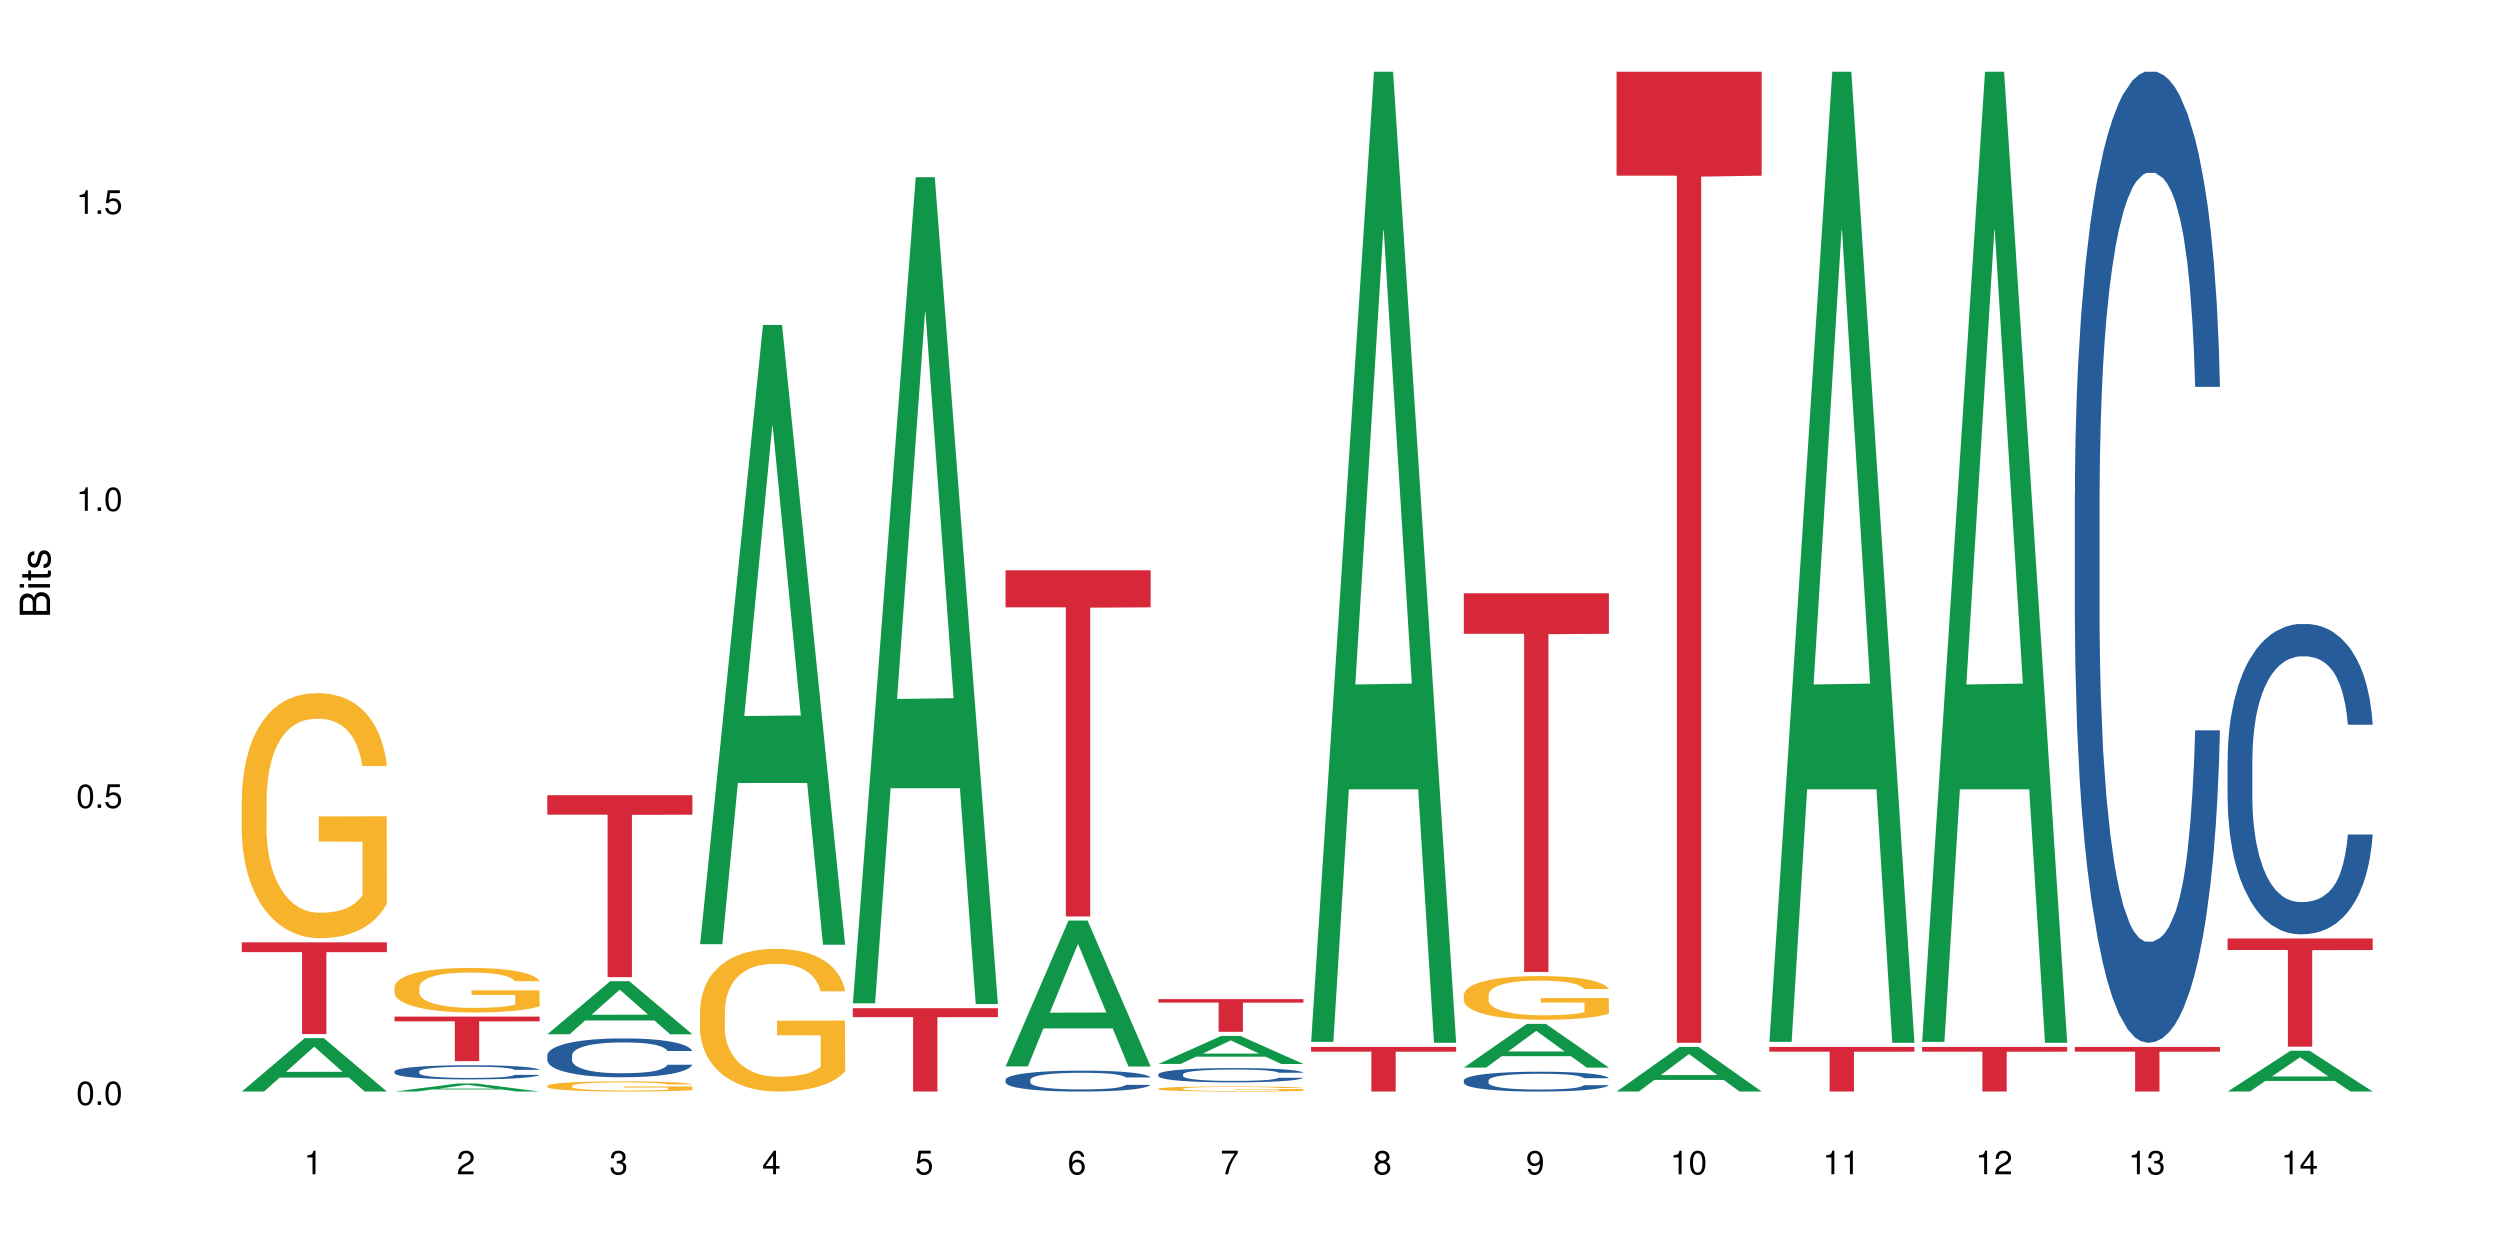 <?xml version="1.0" encoding="UTF-8"?>
<svg xmlns="http://www.w3.org/2000/svg" xmlns:xlink="http://www.w3.org/1999/xlink" width="720pt" height="360pt" viewBox="0 0 720 360" version="1.1">
<defs>
<g>
<symbol overflow="visible" id="glyph0-0">
<path style="stroke:none;" d=""/>
</symbol>
<symbol overflow="visible" id="glyph0-1">
<path style="stroke:none;" d="M 2.641 -6.797 C 2 -6.797 1.422 -6.531 1.078 -6.047 C 0.641 -5.453 0.406 -4.547 0.406 -3.297 C 0.406 -1 1.188 0.219 2.641 0.219 C 4.078 0.219 4.859 -1 4.859 -3.234 C 4.859 -4.562 4.656 -5.438 4.203 -6.047 C 3.844 -6.531 3.281 -6.797 2.641 -6.797 Z M 2.641 -6.047 C 3.547 -6.047 4 -5.125 4 -3.312 C 4 -1.375 3.562 -0.484 2.625 -0.484 C 1.734 -0.484 1.281 -1.422 1.281 -3.281 C 1.281 -5.141 1.734 -6.047 2.641 -6.047 Z M 2.641 -6.047 "/>
</symbol>
<symbol overflow="visible" id="glyph0-2">
<path style="stroke:none;" d="M 1.828 -1 L 0.828 -1 L 0.828 0 L 1.828 0 Z M 1.828 -1 "/>
</symbol>
<symbol overflow="visible" id="glyph0-3">
<path style="stroke:none;" d="M 4.562 -6.797 L 1.062 -6.797 L 0.547 -3.094 L 1.328 -3.094 C 1.719 -3.562 2.047 -3.734 2.578 -3.734 C 3.484 -3.734 4.062 -3.109 4.062 -2.094 C 4.062 -1.125 3.484 -0.531 2.578 -0.531 C 1.828 -0.531 1.375 -0.906 1.188 -1.672 L 0.328 -1.672 C 0.453 -1.109 0.547 -0.844 0.75 -0.594 C 1.125 -0.078 1.828 0.219 2.594 0.219 C 3.969 0.219 4.922 -0.781 4.922 -2.219 C 4.922 -3.562 4.031 -4.484 2.719 -4.484 C 2.25 -4.484 1.859 -4.359 1.469 -4.062 L 1.734 -5.969 L 4.562 -5.969 Z M 4.562 -6.797 "/>
</symbol>
<symbol overflow="visible" id="glyph0-4">
<path style="stroke:none;" d="M 2.484 -4.844 L 2.484 0 L 3.328 0 L 3.328 -6.797 L 2.766 -6.797 C 2.469 -5.75 2.281 -5.609 0.984 -5.453 L 0.984 -4.844 Z M 2.484 -4.844 "/>
</symbol>
<symbol overflow="visible" id="glyph0-5">
<path style="stroke:none;" d="M 4.859 -0.828 L 1.281 -0.828 C 1.359 -1.391 1.672 -1.75 2.5 -2.234 L 3.469 -2.75 C 4.406 -3.266 4.906 -3.969 4.906 -4.812 C 4.906 -5.375 4.672 -5.906 4.266 -6.266 C 3.859 -6.625 3.375 -6.797 2.719 -6.797 C 1.859 -6.797 1.219 -6.5 0.844 -5.922 C 0.609 -5.562 0.5 -5.125 0.484 -4.438 L 1.328 -4.438 C 1.359 -4.906 1.406 -5.188 1.531 -5.406 C 1.75 -5.812 2.188 -6.062 2.703 -6.062 C 3.469 -6.062 4.031 -5.516 4.031 -4.781 C 4.031 -4.25 3.719 -3.797 3.125 -3.438 L 2.234 -2.938 C 0.812 -2.141 0.406 -1.5 0.328 0 L 4.859 0 Z M 4.859 -0.828 "/>
</symbol>
<symbol overflow="visible" id="glyph0-6">
<path style="stroke:none;" d="M 2.125 -3.125 L 2.578 -3.125 C 3.516 -3.125 3.984 -2.703 3.984 -1.891 C 3.984 -1.031 3.469 -0.531 2.578 -0.531 C 1.656 -0.531 1.203 -0.984 1.156 -1.969 L 0.312 -1.969 C 0.344 -1.422 0.438 -1.078 0.609 -0.766 C 0.953 -0.109 1.625 0.219 2.547 0.219 C 3.953 0.219 4.859 -0.609 4.859 -1.906 C 4.859 -2.766 4.516 -3.25 3.703 -3.516 C 4.344 -3.766 4.656 -4.25 4.656 -4.938 C 4.656 -6.109 3.875 -6.797 2.578 -6.797 C 1.203 -6.797 0.484 -6.047 0.453 -4.609 L 1.297 -4.609 C 1.312 -5.016 1.344 -5.25 1.453 -5.453 C 1.641 -5.828 2.062 -6.062 2.594 -6.062 C 3.344 -6.062 3.797 -5.625 3.797 -4.906 C 3.797 -4.422 3.609 -4.141 3.25 -3.984 C 3.016 -3.891 2.719 -3.844 2.125 -3.844 Z M 2.125 -3.125 "/>
</symbol>
<symbol overflow="visible" id="glyph0-7">
<path style="stroke:none;" d="M 3.141 -1.625 L 3.141 0 L 3.984 0 L 3.984 -1.625 L 4.984 -1.625 L 4.984 -2.391 L 3.984 -2.391 L 3.984 -6.797 L 3.359 -6.797 L 0.266 -2.516 L 0.266 -1.625 Z M 3.141 -2.391 L 1 -2.391 L 3.141 -5.359 Z M 3.141 -2.391 "/>
</symbol>
<symbol overflow="visible" id="glyph0-8">
<path style="stroke:none;" d="M 4.781 -5.031 C 4.609 -6.141 3.891 -6.797 2.844 -6.797 C 2.094 -6.797 1.422 -6.438 1.031 -5.828 C 0.609 -5.172 0.406 -4.344 0.406 -3.094 C 0.406 -1.953 0.578 -1.234 0.984 -0.625 C 1.359 -0.078 1.953 0.219 2.703 0.219 C 3.984 0.219 4.922 -0.734 4.922 -2.078 C 4.922 -3.344 4.062 -4.234 2.844 -4.234 C 2.172 -4.234 1.641 -3.969 1.281 -3.469 C 1.281 -5.125 1.828 -6.047 2.797 -6.047 C 3.391 -6.047 3.797 -5.672 3.938 -5.031 Z M 2.734 -3.484 C 3.547 -3.484 4.062 -2.922 4.062 -2 C 4.062 -1.156 3.484 -0.531 2.703 -0.531 C 1.922 -0.531 1.328 -1.188 1.328 -2.047 C 1.328 -2.891 1.906 -3.484 2.734 -3.484 Z M 2.734 -3.484 "/>
</symbol>
<symbol overflow="visible" id="glyph0-9">
<path style="stroke:none;" d="M 4.984 -6.797 L 0.438 -6.797 L 0.438 -5.969 L 4.109 -5.969 C 2.5 -3.656 1.828 -2.234 1.328 0 L 2.219 0 C 2.594 -2.172 3.453 -4.047 4.984 -6.094 Z M 4.984 -6.797 "/>
</symbol>
<symbol overflow="visible" id="glyph0-10">
<path style="stroke:none;" d="M 3.75 -3.578 C 4.453 -4 4.688 -4.344 4.688 -4.984 C 4.688 -6.047 3.844 -6.797 2.641 -6.797 C 1.438 -6.797 0.594 -6.047 0.594 -4.984 C 0.594 -4.359 0.828 -4.016 1.516 -3.578 C 0.734 -3.203 0.359 -2.641 0.359 -1.891 C 0.359 -0.641 1.297 0.219 2.641 0.219 C 3.984 0.219 4.922 -0.641 4.922 -1.875 C 4.922 -2.641 4.531 -3.203 3.75 -3.578 Z M 2.641 -6.047 C 3.359 -6.047 3.812 -5.625 3.812 -4.969 C 3.812 -4.344 3.344 -3.922 2.641 -3.922 C 1.922 -3.922 1.453 -4.344 1.453 -4.984 C 1.453 -5.625 1.922 -6.047 2.641 -6.047 Z M 2.641 -3.203 C 3.484 -3.203 4.062 -2.672 4.062 -1.875 C 4.062 -1.062 3.484 -0.531 2.625 -0.531 C 1.797 -0.531 1.219 -1.078 1.219 -1.875 C 1.219 -2.672 1.797 -3.203 2.641 -3.203 Z M 2.641 -3.203 "/>
</symbol>
<symbol overflow="visible" id="glyph0-11">
<path style="stroke:none;" d="M 0.516 -1.547 C 0.672 -0.438 1.406 0.219 2.438 0.219 C 3.188 0.219 3.859 -0.141 4.266 -0.75 C 4.688 -1.406 4.891 -2.25 4.891 -3.484 C 4.891 -4.625 4.703 -5.359 4.312 -5.953 C 3.938 -6.5 3.344 -6.797 2.594 -6.797 C 1.297 -6.797 0.359 -5.844 0.359 -4.516 C 0.359 -3.25 1.234 -2.344 2.453 -2.344 C 3.094 -2.344 3.562 -2.578 4.016 -3.109 C 4 -1.453 3.469 -0.531 2.5 -0.531 C 1.906 -0.531 1.484 -0.906 1.359 -1.547 Z M 2.578 -6.062 C 3.375 -6.062 3.969 -5.406 3.969 -4.531 C 3.969 -3.688 3.375 -3.094 2.547 -3.094 C 1.734 -3.094 1.234 -3.672 1.234 -4.578 C 1.234 -5.438 1.797 -6.062 2.578 -6.062 Z M 2.578 -6.062 "/>
</symbol>
<symbol overflow="visible" id="glyph1-0">
<path style="stroke:none;" d=""/>
</symbol>
<symbol overflow="visible" id="glyph1-1">
<path style="stroke:none;" d="M 0 -0.953 L 0 -4.891 C 0 -5.719 -0.234 -6.344 -0.734 -6.797 C -1.188 -7.234 -1.812 -7.469 -2.5 -7.469 C -3.547 -7.469 -4.188 -7 -4.625 -5.875 C -4.984 -6.672 -5.641 -7.094 -6.531 -7.094 C -7.156 -7.094 -7.734 -6.859 -8.141 -6.391 C -8.562 -5.938 -8.75 -5.344 -8.75 -4.5 L -8.75 -0.953 Z M -4.984 -2.062 L -7.766 -2.062 L -7.766 -4.219 C -7.766 -4.844 -7.688 -5.203 -7.453 -5.5 C -7.219 -5.812 -6.859 -5.969 -6.375 -5.969 C -5.906 -5.969 -5.531 -5.812 -5.297 -5.5 C -5.062 -5.203 -4.984 -4.844 -4.984 -4.219 Z M -0.984 -2.062 L -4 -2.062 L -4 -4.781 C -4 -5.328 -3.859 -5.688 -3.578 -5.953 C -3.297 -6.219 -2.922 -6.359 -2.484 -6.359 C -2.062 -6.359 -1.688 -6.219 -1.406 -5.953 C -1.109 -5.688 -0.984 -5.328 -0.984 -4.781 Z M -0.984 -2.062 "/>
</symbol>
<symbol overflow="visible" id="glyph1-2">
<path style="stroke:none;" d="M -6.281 -1.797 L -6.281 -0.797 L 0 -0.797 L 0 -1.797 Z M -8.75 -1.797 L -8.75 -0.797 L -7.484 -0.797 L -7.484 -1.797 Z M -8.75 -1.797 "/>
</symbol>
<symbol overflow="visible" id="glyph1-3">
<path style="stroke:none;" d="M -6.281 -3.047 L -6.281 -2.016 L -8.016 -2.016 L -8.016 -1.016 L -6.281 -1.016 L -6.281 -0.172 L -5.469 -0.172 L -5.469 -1.016 L -0.719 -1.016 C -0.078 -1.016 0.281 -1.453 0.281 -2.234 C 0.281 -2.469 0.25 -2.719 0.188 -3.047 L -0.641 -3.047 C -0.609 -2.922 -0.594 -2.766 -0.594 -2.562 C -0.594 -2.141 -0.719 -2.016 -1.156 -2.016 L -5.469 -2.016 L -5.469 -3.047 Z M -6.281 -3.047 "/>
</symbol>
<symbol overflow="visible" id="glyph1-4">
<path style="stroke:none;" d="M -4.531 -5.25 C -5.766 -5.25 -6.469 -4.422 -6.469 -2.969 C -6.469 -1.516 -5.719 -0.562 -4.547 -0.562 C -3.562 -0.562 -3.094 -1.062 -2.734 -2.562 L -2.516 -3.484 C -2.344 -4.188 -2.094 -4.469 -1.625 -4.469 C -1.047 -4.469 -0.641 -3.875 -0.641 -3 C -0.641 -2.453 -0.797 -2 -1.062 -1.75 C -1.25 -1.594 -1.422 -1.531 -1.875 -1.469 L -1.875 -0.406 C -0.422 -0.453 0.281 -1.266 0.281 -2.922 C 0.281 -4.5 -0.5 -5.516 -1.719 -5.516 C -2.656 -5.516 -3.172 -4.984 -3.469 -3.734 L -3.703 -2.766 C -3.891 -1.953 -4.156 -1.609 -4.594 -1.609 C -5.172 -1.609 -5.547 -2.125 -5.547 -2.938 C -5.547 -3.75 -5.203 -4.172 -4.531 -4.203 Z M -4.531 -5.25 "/>
</symbol>
</g>
</defs>
<g id="surface2241">
<rect x="0" y="0" width="720" height="360" style="fill:rgb(100%,100%,100%);fill-opacity:1;stroke:none;"/>
<path style=" stroke:none;fill-rule:nonzero;fill:rgb(6.275%,58.824%,28.235%);fill-opacity:1;" d="M 69.629 314.355 L 69.676 314.34 L 87.758 298.988 L 93.25 298.988 L 111.422 314.371 L 105.039 314.371 L 100.484 310.355 L 80.523 310.355 L 76.059 314.355 L 69.629 314.355 L 82.445 308.695 L 98.652 308.68 L 90.57 301.5 L 90.48 301.488 L 90.391 301.531 L 82.398 308.68 L 82.445 308.695 Z M 69.629 314.355 "/>
<path style=" stroke:none;fill-rule:nonzero;fill:rgb(96.863%,70.196%,16.863%);fill-opacity:1;" d="M 69.629 229.852 L 69.68 229.789 L 69.68 228.5 L 69.883 225.598 L 70.395 221.602 L 71.055 218.312 L 71.77 215.734 L 72.23 214.379 L 72.992 212.445 L 73.656 211.027 L 75.336 208.129 L 77.477 205.422 L 78.652 204.262 L 79.977 203.164 L 81.863 201.938 L 82.727 201.488 L 85.379 200.457 L 88.387 199.812 L 91.699 199.617 L 93.227 199.684 L 95.316 199.941 L 98.172 200.648 L 99.801 201.293 L 101.078 201.938 L 102.402 202.777 L 104.031 204.066 L 105.562 205.613 L 106.785 207.16 L 108.008 209.094 L 109.027 211.156 L 109.895 213.414 L 110.66 216.121 L 111.117 218.379 L 111.422 220.633 L 104.34 220.633 L 103.93 218.379 L 103.473 216.637 L 102.707 214.508 L 101.941 212.961 L 101.18 211.738 L 99.75 210.062 L 98.527 209.031 L 97 208.129 L 95.52 207.547 L 93.84 207.16 L 92.82 207.031 L 90.117 207.031 L 87.672 207.484 L 86.246 208 L 85.227 208.516 L 83.797 209.48 L 82.934 210.254 L 82.422 210.77 L 80.895 212.77 L 79.875 214.574 L 79.312 215.801 L 78.602 217.734 L 78.09 219.473 L 77.531 222.051 L 77.223 223.984 L 76.816 228.371 L 76.766 239.973 L 76.918 242.422 L 77.223 245.066 L 77.633 247.387 L 78.242 249.836 L 78.855 251.707 L 79.926 254.219 L 80.844 255.895 L 81.555 256.992 L 82.934 258.73 L 83.492 259.312 L 84.816 260.473 L 86.195 261.375 L 87.875 262.148 L 89.148 262.535 L 91.188 262.855 L 93.789 262.855 L 96.848 262.469 L 98.781 261.953 L 100.109 261.438 L 100.977 260.988 L 102.047 260.277 L 102.809 259.633 L 103.523 258.926 L 104.391 257.828 L 104.391 242.422 L 91.801 242.359 L 91.801 235.137 L 111.371 235.074 L 111.422 260.277 L 110.352 262.02 L 109.027 263.695 L 107.754 264.984 L 106.43 266.082 L 104.543 267.305 L 103.012 268.078 L 100.668 268.98 L 98.527 269.562 L 96.285 269.949 L 94.297 270.141 L 91.953 270.207 L 89.863 270.078 L 87.621 269.691 L 85.836 269.176 L 84.207 268.531 L 82.574 267.691 L 80.535 266.34 L 79.211 265.242 L 77.836 263.891 L 76.461 262.277 L 75.234 260.535 L 74.422 259.184 L 73.605 257.637 L 72.738 255.703 L 71.922 253.512 L 71.312 251.512 L 70.75 249.254 L 70.344 247.129 L 69.934 244.227 L 69.73 241.906 L 69.629 239.91 Z M 69.629 229.852 "/>
<path style=" stroke:none;fill-rule:nonzero;fill:rgb(83.922%,15.686%,22.353%);fill-opacity:1;" d="M 69.629 271.387 L 111.422 271.387 L 111.422 274.215 L 94.004 274.238 L 94.004 297.809 L 86.996 297.809 L 86.996 274.266 L 86.895 274.215 L 69.629 274.215 Z M 69.629 271.387 "/>
<path style=" stroke:none;fill-rule:nonzero;fill:rgb(6.275%,58.824%,28.235%);fill-opacity:1;" d="M 113.621 314.367 L 113.668 314.367 L 131.75 312.047 L 137.242 312.047 L 155.418 314.371 L 149.031 314.371 L 144.477 313.766 L 124.52 313.766 L 120.051 314.367 L 113.621 314.367 L 126.438 313.512 L 142.645 313.512 L 134.562 312.426 L 134.477 312.426 L 134.387 312.43 L 126.395 313.512 L 126.438 313.512 Z M 113.621 314.367 "/>
<path style=" stroke:none;fill-rule:nonzero;fill:rgb(14.51%,36.078%,60%);fill-opacity:1;" d="M 113.621 308.562 L 113.672 308.562 L 113.672 308.473 L 113.828 308.328 L 114.184 308.152 L 114.539 308.027 L 115.457 307.809 L 116.73 307.594 L 118.059 307.434 L 119.023 307.336 L 119.891 307.262 L 121.879 307.121 L 123.152 307.051 L 124.531 306.988 L 126.211 306.926 L 127.434 306.887 L 130.188 306.828 L 132.227 306.801 L 133.805 306.789 L 137.223 306.789 L 139.258 306.805 L 140.738 306.824 L 142.367 306.855 L 143.746 306.887 L 146.141 306.969 L 148.281 307.074 L 149.25 307.133 L 150.777 307.25 L 151.949 307.359 L 152.766 307.457 L 153.684 307.594 L 154.5 307.762 L 155.109 307.953 L 155.418 308.113 L 148.281 308.113 L 147.926 307.965 L 147.516 307.848 L 146.75 307.695 L 145.988 307.59 L 144.918 307.48 L 143.949 307.41 L 142.625 307.34 L 141.453 307.293 L 140.227 307.262 L 139.055 307.238 L 136.812 307.215 L 134.215 307.215 L 133.246 307.223 L 131.258 307.254 L 130.188 307.277 L 128.66 307.332 L 127.59 307.379 L 126.312 307.453 L 125.449 307.516 L 124.379 307.613 L 123.613 307.699 L 122.746 307.824 L 122.234 307.914 L 121.777 308.02 L 121.371 308.145 L 121.062 308.273 L 120.859 308.41 L 120.758 308.547 L 120.758 309.125 L 120.859 309.258 L 121.113 309.414 L 121.777 309.641 L 122.746 309.84 L 123.867 309.996 L 124.938 310.105 L 125.551 310.16 L 126.363 310.219 L 127.641 310.293 L 129.473 310.367 L 130.543 310.398 L 132.176 310.426 L 133.855 310.441 L 136.098 310.441 L 138.086 310.426 L 139.414 310.41 L 140.789 310.379 L 142.676 310.316 L 143.848 310.254 L 144.867 310.184 L 145.629 310.113 L 146.141 310.055 L 146.906 309.938 L 147.516 309.812 L 147.977 309.684 L 148.281 309.555 L 155.418 309.555 L 155.109 309.703 L 154.652 309.852 L 154.191 309.957 L 153.48 310.09 L 152.664 310.203 L 151.492 310.336 L 150.523 310.418 L 149.25 310.512 L 148.078 310.582 L 146.805 310.648 L 144.918 310.723 L 143.695 310.758 L 142.367 310.793 L 140.789 310.82 L 138.801 310.848 L 136.66 310.863 L 134.672 310.867 L 132.531 310.859 L 130.953 310.844 L 128.863 310.812 L 126.262 310.742 L 124.379 310.672 L 122.898 310.602 L 121.625 310.527 L 120.199 310.426 L 118.363 310.262 L 117.242 310.137 L 116.477 310.031 L 115.609 309.887 L 115 309.758 L 114.285 309.547 L 113.777 309.285 L 113.621 309.078 Z M 113.621 308.562 "/>
<path style=" stroke:none;fill-rule:nonzero;fill:rgb(96.863%,70.196%,16.863%);fill-opacity:1;" d="M 113.621 284.258 L 113.672 284.246 L 113.672 284.012 L 113.879 283.484 L 114.387 282.758 L 115.051 282.16 L 115.762 281.691 L 116.223 281.445 L 116.988 281.094 L 117.648 280.836 L 119.332 280.309 L 121.473 279.816 L 122.645 279.605 L 123.969 279.406 L 125.855 279.184 L 126.723 279.102 L 129.371 278.914 L 132.379 278.797 L 135.691 278.762 L 137.223 278.773 L 139.312 278.82 L 142.164 278.949 L 143.797 279.066 L 145.07 279.184 L 146.395 279.336 L 148.027 279.57 L 149.555 279.852 L 150.777 280.133 L 152 280.484 L 153.02 280.859 L 153.887 281.27 L 154.652 281.762 L 155.109 282.172 L 155.418 282.582 L 148.332 282.582 L 147.926 282.172 L 147.465 281.855 L 146.699 281.469 L 145.938 281.188 L 145.172 280.965 L 143.746 280.66 L 142.523 280.473 L 140.992 280.309 L 139.516 280.203 L 137.832 280.133 L 136.812 280.109 L 134.113 280.109 L 131.664 280.191 L 130.238 280.285 L 129.219 280.379 L 127.793 280.555 L 126.926 280.695 L 126.414 280.789 L 124.887 281.152 L 123.867 281.48 L 123.305 281.703 L 122.594 282.055 L 122.082 282.371 L 121.523 282.84 L 121.219 283.191 L 120.809 283.988 L 120.758 286.098 L 120.91 286.543 L 121.219 287.023 L 121.625 287.445 L 122.234 287.891 L 122.848 288.23 L 123.918 288.688 L 124.836 288.992 L 125.551 289.191 L 126.926 289.508 L 127.484 289.613 L 128.812 289.828 L 130.188 289.992 L 131.871 290.133 L 133.145 290.203 L 135.184 290.262 L 137.781 290.262 L 140.84 290.191 L 142.777 290.098 L 144.102 290.004 L 144.969 289.922 L 146.039 289.793 L 146.805 289.672 L 147.516 289.543 L 148.383 289.344 L 148.383 286.543 L 135.793 286.531 L 135.793 285.219 L 155.367 285.207 L 155.418 289.793 L 154.348 290.109 L 153.02 290.414 L 151.746 290.648 L 150.422 290.848 L 148.535 291.07 L 147.008 291.211 L 144.664 291.375 L 142.523 291.48 L 140.277 291.551 L 138.293 291.586 L 135.945 291.598 L 133.855 291.574 L 131.613 291.504 L 129.832 291.41 L 128.199 291.293 L 126.57 291.141 L 124.531 290.895 L 123.203 290.695 L 121.828 290.449 L 120.453 290.156 L 119.23 289.84 L 118.414 289.59 L 117.598 289.309 L 116.73 288.957 L 115.918 288.559 L 115.305 288.195 L 114.742 287.785 L 114.336 287.398 L 113.93 286.871 L 113.727 286.449 L 113.621 286.086 Z M 113.621 284.258 "/>
<path style=" stroke:none;fill-rule:nonzero;fill:rgb(83.922%,15.686%,22.353%);fill-opacity:1;" d="M 113.621 292.777 L 155.418 292.777 L 155.418 294.148 L 138 294.16 L 138 305.609 L 130.988 305.609 L 130.988 294.172 L 130.887 294.148 L 113.621 294.148 Z M 113.621 292.777 "/>
<path style=" stroke:none;fill-rule:nonzero;fill:rgb(6.275%,58.824%,28.235%);fill-opacity:1;" d="M 157.617 297.875 L 157.66 297.859 L 175.746 282.586 L 181.238 282.586 L 199.41 297.891 L 193.023 297.891 L 188.469 293.895 L 168.512 293.895 L 164.047 297.875 L 157.617 297.875 L 170.43 292.242 L 186.641 292.227 L 178.559 285.086 L 178.469 285.074 L 178.379 285.117 L 170.387 292.227 L 170.43 292.242 Z M 157.617 297.875 "/>
<path style=" stroke:none;fill-rule:nonzero;fill:rgb(14.51%,36.078%,60%);fill-opacity:1;" d="M 157.617 303.934 L 157.668 303.922 L 157.668 303.68 L 157.82 303.289 L 158.176 302.801 L 158.535 302.461 L 159.449 301.859 L 160.727 301.277 L 162.051 300.828 L 163.02 300.562 L 163.887 300.355 L 165.871 299.977 L 167.148 299.785 L 168.523 299.609 L 170.207 299.438 L 171.43 299.336 L 174.18 299.172 L 176.219 299.098 L 177.801 299.07 L 181.215 299.07 L 183.254 299.109 L 184.73 299.16 L 186.363 299.242 L 187.738 299.336 L 190.133 299.559 L 192.273 299.844 L 193.242 300.008 L 194.773 300.324 L 195.945 300.633 L 196.758 300.898 L 197.676 301.277 L 198.492 301.738 L 199.105 302.258 L 199.41 302.695 L 192.273 302.695 L 191.918 302.289 L 191.512 301.973 L 190.746 301.551 L 189.98 301.258 L 188.91 300.961 L 187.941 300.766 L 186.617 300.57 L 185.445 300.449 L 184.223 300.355 L 183.051 300.297 L 180.805 300.234 L 178.207 300.234 L 177.238 300.254 L 175.25 300.336 L 174.18 300.406 L 172.652 300.551 L 171.582 300.684 L 170.309 300.887 L 169.441 301.062 L 168.371 301.328 L 167.605 301.562 L 166.738 301.898 L 166.23 302.156 L 165.77 302.441 L 165.363 302.777 L 165.059 303.137 L 164.855 303.516 L 164.75 303.883 L 164.75 305.469 L 164.855 305.836 L 165.109 306.266 L 165.77 306.887 L 166.738 307.43 L 167.859 307.859 L 168.93 308.164 L 169.543 308.309 L 170.359 308.473 L 171.633 308.676 L 173.469 308.879 L 174.539 308.961 L 176.168 309.043 L 177.852 309.086 L 180.094 309.086 L 182.082 309.043 L 183.406 308.992 L 184.781 308.91 L 186.668 308.738 L 187.84 308.574 L 188.859 308.379 L 189.625 308.188 L 190.133 308.023 L 190.898 307.707 L 191.512 307.359 L 191.969 307 L 192.273 306.652 L 199.41 306.652 L 199.105 307.062 L 198.645 307.461 L 198.188 307.758 L 197.473 308.113 L 196.656 308.43 L 195.484 308.789 L 194.516 309.023 L 193.242 309.281 L 192.07 309.473 L 190.797 309.648 L 188.91 309.852 L 187.688 309.953 L 186.363 310.047 L 184.781 310.129 L 182.793 310.199 L 180.652 310.238 L 178.664 310.25 L 176.523 310.23 L 174.945 310.188 L 172.855 310.098 L 170.258 309.914 L 168.371 309.719 L 166.891 309.523 L 165.617 309.32 L 164.191 309.043 L 162.355 308.594 L 161.234 308.246 L 160.469 307.961 L 159.605 307.562 L 158.992 307.203 L 158.277 306.633 L 157.77 305.906 L 157.617 305.344 Z M 157.617 303.934 "/>
<path style=" stroke:none;fill-rule:nonzero;fill:rgb(96.863%,70.196%,16.863%);fill-opacity:1;" d="M 157.617 312.688 L 157.668 312.688 L 157.668 312.633 L 157.871 312.512 L 158.379 312.344 L 159.043 312.207 L 159.758 312.102 L 160.215 312.043 L 160.98 311.965 L 161.641 311.906 L 163.324 311.785 L 165.465 311.672 L 166.637 311.625 L 167.961 311.578 L 169.848 311.527 L 170.715 311.508 L 173.363 311.465 L 176.371 311.438 L 179.684 311.43 L 181.215 311.434 L 183.305 311.441 L 186.156 311.473 L 187.789 311.5 L 189.062 311.527 L 190.387 311.562 L 192.02 311.613 L 193.547 311.68 L 194.773 311.742 L 195.996 311.824 L 197.016 311.91 L 197.879 312.004 L 198.645 312.117 L 199.105 312.211 L 199.41 312.305 L 192.324 312.305 L 191.918 312.211 L 191.457 312.141 L 190.695 312.051 L 189.93 311.984 L 189.164 311.934 L 187.738 311.863 L 186.516 311.82 L 184.984 311.785 L 183.508 311.762 L 181.824 311.742 L 180.805 311.738 L 178.105 311.738 L 175.66 311.758 L 174.23 311.777 L 173.211 311.801 L 171.785 311.84 L 170.918 311.871 L 170.41 311.895 L 168.879 311.977 L 167.859 312.055 L 167.301 312.105 L 166.586 312.184 L 166.078 312.258 L 165.516 312.363 L 165.211 312.445 L 164.801 312.629 L 164.75 313.109 L 164.906 313.215 L 165.211 313.324 L 165.617 313.422 L 166.23 313.523 L 166.84 313.602 L 167.91 313.703 L 168.828 313.773 L 169.543 313.82 L 170.918 313.895 L 171.48 313.918 L 172.805 313.965 L 174.18 314.004 L 175.863 314.035 L 177.137 314.051 L 179.176 314.066 L 181.773 314.066 L 184.832 314.047 L 186.77 314.027 L 188.094 314.004 L 188.961 313.988 L 190.031 313.957 L 190.797 313.93 L 191.512 313.902 L 192.375 313.855 L 192.375 313.215 L 179.789 313.211 L 179.789 312.91 L 199.359 312.906 L 199.41 313.957 L 198.34 314.031 L 197.016 314.098 L 195.738 314.152 L 194.414 314.199 L 192.527 314.25 L 191 314.281 L 188.656 314.32 L 186.516 314.344 L 184.273 314.359 L 182.285 314.367 L 179.941 314.371 L 177.852 314.367 L 175.609 314.348 L 173.824 314.328 L 172.191 314.301 L 170.562 314.266 L 168.523 314.211 L 167.199 314.164 L 165.82 314.109 L 164.445 314.039 L 163.223 313.969 L 162.406 313.91 L 161.59 313.848 L 160.727 313.766 L 159.91 313.676 L 159.297 313.594 L 158.738 313.496 L 158.328 313.41 L 157.922 313.289 L 157.719 313.191 L 157.617 313.109 Z M 157.617 312.688 "/>
<path style=" stroke:none;fill-rule:nonzero;fill:rgb(83.922%,15.686%,22.353%);fill-opacity:1;" d="M 157.617 229.023 L 199.41 229.023 L 199.41 234.629 L 181.992 234.68 L 181.992 281.406 L 174.984 281.406 L 174.984 234.73 L 174.883 234.629 L 157.617 234.629 Z M 157.617 229.023 "/>
<path style=" stroke:none;fill-rule:nonzero;fill:rgb(6.275%,58.824%,28.235%);fill-opacity:1;" d="M 201.609 271.922 L 201.652 271.758 L 219.738 93.586 L 225.23 93.586 L 243.402 272.09 L 237.02 272.09 L 232.465 225.496 L 212.504 225.496 L 208.039 271.922 L 201.609 271.922 L 214.426 206.219 L 230.633 206.051 L 222.551 122.75 L 222.461 122.582 L 222.371 123.082 L 214.379 206.051 L 214.426 206.219 Z M 201.609 271.922 "/>
<path style=" stroke:none;fill-rule:nonzero;fill:rgb(96.863%,70.196%,16.863%);fill-opacity:1;" d="M 201.609 290.875 L 201.66 290.836 L 201.66 290.086 L 201.863 288.398 L 202.375 286.07 L 203.035 284.156 L 203.75 282.656 L 204.207 281.867 L 204.973 280.738 L 205.637 279.914 L 207.316 278.227 L 209.457 276.648 L 210.629 275.973 L 211.957 275.336 L 213.844 274.621 L 214.707 274.359 L 217.359 273.758 L 220.367 273.383 L 223.68 273.27 L 225.207 273.309 L 227.297 273.457 L 230.152 273.871 L 231.781 274.246 L 233.059 274.621 L 234.383 275.109 L 236.012 275.859 L 237.543 276.762 L 238.766 277.664 L 239.988 278.789 L 241.008 279.988 L 241.875 281.305 L 242.641 282.879 L 243.098 284.191 L 243.402 285.508 L 236.32 285.508 L 235.91 284.191 L 235.453 283.18 L 234.688 281.941 L 233.922 281.039 L 233.16 280.328 L 231.73 279.352 L 230.508 278.75 L 228.98 278.227 L 227.5 277.887 L 225.82 277.664 L 224.801 277.586 L 222.098 277.586 L 219.652 277.852 L 218.227 278.148 L 217.207 278.449 L 215.777 279.012 L 214.914 279.465 L 214.402 279.766 L 212.875 280.93 L 211.855 281.98 L 211.293 282.691 L 210.578 283.816 L 210.07 284.832 L 209.508 286.332 L 209.203 287.457 L 208.797 290.012 L 208.746 296.766 L 208.898 298.195 L 209.203 299.73 L 209.613 301.082 L 210.223 302.512 L 210.836 303.598 L 211.906 305.062 L 212.824 306.039 L 213.535 306.676 L 214.914 307.691 L 215.473 308.027 L 216.797 308.703 L 218.176 309.227 L 219.855 309.68 L 221.129 309.902 L 223.168 310.09 L 225.77 310.09 L 228.828 309.867 L 230.762 309.566 L 232.09 309.266 L 232.953 309.004 L 234.023 308.59 L 234.789 308.215 L 235.504 307.801 L 236.371 307.164 L 236.371 298.195 L 223.781 298.156 L 223.781 293.953 L 243.352 293.914 L 243.402 308.59 L 242.332 309.605 L 241.008 310.578 L 239.734 311.332 L 238.41 311.969 L 236.523 312.68 L 234.992 313.133 L 232.648 313.656 L 230.508 313.996 L 228.266 314.219 L 226.277 314.332 L 223.934 314.371 L 221.844 314.297 L 219.602 314.07 L 217.816 313.77 L 216.188 313.395 L 214.555 312.906 L 212.516 312.117 L 211.191 311.48 L 209.816 310.691 L 208.438 309.754 L 207.215 308.742 L 206.402 307.953 L 205.586 307.051 L 204.719 305.926 L 203.902 304.648 L 203.293 303.484 L 202.73 302.172 L 202.324 300.934 L 201.914 299.246 L 201.711 297.895 L 201.609 296.73 Z M 201.609 290.875 "/>
<path style=" stroke:none;fill-rule:nonzero;fill:rgb(6.275%,58.824%,28.235%);fill-opacity:1;" d="M 245.602 288.953 L 245.648 288.73 L 263.73 51.031 L 269.223 51.031 L 287.398 289.18 L 281.012 289.18 L 276.457 227.016 L 256.496 227.016 L 252.031 288.953 L 245.602 288.953 L 258.418 201.297 L 274.625 201.074 L 266.543 89.941 L 266.457 89.715 L 266.367 90.387 L 258.375 201.074 L 258.418 201.297 Z M 245.602 288.953 "/>
<path style=" stroke:none;fill-rule:nonzero;fill:rgb(83.922%,15.686%,22.353%);fill-opacity:1;" d="M 245.602 290.359 L 287.398 290.359 L 287.398 292.93 L 269.977 292.949 L 269.977 314.371 L 262.969 314.371 L 262.969 292.973 L 262.867 292.93 L 245.602 292.93 Z M 245.602 290.359 "/>
<path style=" stroke:none;fill-rule:nonzero;fill:rgb(6.275%,58.824%,28.235%);fill-opacity:1;" d="M 289.598 307.125 L 289.641 307.086 L 307.727 265.113 L 313.219 265.113 L 331.391 307.164 L 325.004 307.164 L 320.449 296.188 L 300.492 296.188 L 296.027 307.125 L 289.598 307.125 L 302.41 291.648 L 318.621 291.609 L 310.539 271.984 L 310.449 271.945 L 310.359 272.062 L 302.367 291.609 L 302.41 291.648 Z M 289.598 307.125 "/>
<path style=" stroke:none;fill-rule:nonzero;fill:rgb(14.51%,36.078%,60%);fill-opacity:1;" d="M 289.598 310.969 L 289.648 310.961 L 289.648 310.828 L 289.801 310.621 L 290.156 310.355 L 290.516 310.172 L 291.43 309.848 L 292.707 309.535 L 294.031 309.293 L 295 309.148 L 295.867 309.039 L 297.852 308.836 L 299.129 308.73 L 300.504 308.637 L 302.184 308.543 L 303.41 308.488 L 306.16 308.398 L 308.199 308.363 L 309.781 308.344 L 313.195 308.344 L 315.234 308.367 L 316.711 308.395 L 318.344 308.438 L 319.719 308.488 L 322.113 308.609 L 324.254 308.766 L 325.223 308.852 L 326.75 309.023 L 327.926 309.188 L 328.738 309.332 L 329.656 309.535 L 330.473 309.781 L 331.086 310.062 L 331.391 310.301 L 324.254 310.301 L 323.898 310.082 L 323.488 309.91 L 322.727 309.684 L 321.961 309.523 L 320.891 309.363 L 319.922 309.258 L 318.598 309.156 L 317.426 309.09 L 316.203 309.039 L 315.027 309.008 L 312.785 308.973 L 310.188 308.973 L 309.219 308.984 L 307.23 309.027 L 306.16 309.066 L 304.633 309.145 L 303.562 309.215 L 302.289 309.324 L 301.422 309.418 L 300.352 309.562 L 299.586 309.688 L 298.719 309.871 L 298.211 310.008 L 297.75 310.164 L 297.344 310.344 L 297.039 310.539 L 296.832 310.742 L 296.73 310.938 L 296.73 311.793 L 296.832 311.992 L 297.09 312.223 L 297.75 312.559 L 298.719 312.852 L 299.84 313.082 L 300.91 313.246 L 301.523 313.324 L 302.34 313.414 L 303.613 313.523 L 305.449 313.633 L 306.52 313.676 L 308.148 313.723 L 309.832 313.742 L 312.074 313.742 L 314.062 313.723 L 315.387 313.691 L 316.762 313.648 L 318.648 313.555 L 319.82 313.469 L 320.84 313.363 L 321.605 313.258 L 322.113 313.172 L 322.879 313 L 323.488 312.812 L 323.949 312.621 L 324.254 312.434 L 331.391 312.434 L 331.086 312.652 L 330.625 312.867 L 330.168 313.027 L 329.453 313.219 L 328.637 313.391 L 327.465 313.582 L 326.496 313.711 L 325.223 313.848 L 324.051 313.953 L 322.777 314.047 L 320.891 314.156 L 319.668 314.211 L 318.344 314.262 L 316.762 314.305 L 314.773 314.344 L 312.633 314.363 L 310.645 314.371 L 308.504 314.359 L 306.926 314.336 L 304.836 314.289 L 302.234 314.188 L 300.352 314.086 L 298.871 313.98 L 297.598 313.871 L 296.172 313.723 L 294.336 313.477 L 293.215 313.293 L 292.449 313.137 L 291.586 312.922 L 290.973 312.73 L 290.258 312.422 L 289.75 312.031 L 289.598 311.727 Z M 289.598 310.969 "/>
<path style=" stroke:none;fill-rule:nonzero;fill:rgb(83.922%,15.686%,22.353%);fill-opacity:1;" d="M 289.598 164.246 L 331.391 164.246 L 331.391 174.914 L 313.973 175.008 L 313.973 263.934 L 306.965 263.934 L 306.965 175.102 L 306.863 174.914 L 289.598 174.914 Z M 289.598 164.246 "/>
<path style=" stroke:none;fill-rule:nonzero;fill:rgb(6.275%,58.824%,28.235%);fill-opacity:1;" d="M 333.59 306.418 L 333.633 306.414 L 351.719 298.34 L 357.211 298.34 L 375.383 306.426 L 369 306.426 L 364.445 304.316 L 344.484 304.316 L 340.02 306.418 L 333.59 306.418 L 346.406 303.441 L 362.613 303.434 L 354.531 299.66 L 354.441 299.652 L 354.352 299.676 L 346.359 303.434 L 346.406 303.441 Z M 333.59 306.418 "/>
<path style=" stroke:none;fill-rule:nonzero;fill:rgb(14.51%,36.078%,60%);fill-opacity:1;" d="M 333.59 309.398 L 333.641 309.395 L 333.641 309.305 L 333.793 309.16 L 334.148 308.98 L 334.508 308.855 L 335.426 308.633 L 336.699 308.418 L 338.023 308.254 L 338.992 308.156 L 339.859 308.082 L 341.848 307.941 L 343.121 307.871 L 344.496 307.805 L 346.18 307.742 L 347.402 307.703 L 350.152 307.645 L 352.191 307.617 L 353.773 307.605 L 357.188 307.605 L 359.227 307.621 L 360.703 307.641 L 362.336 307.672 L 363.711 307.703 L 366.105 307.789 L 368.246 307.895 L 369.215 307.953 L 370.746 308.07 L 371.918 308.184 L 372.734 308.281 L 373.652 308.418 L 374.465 308.59 L 375.078 308.781 L 375.383 308.941 L 368.246 308.941 L 367.891 308.793 L 367.484 308.676 L 366.719 308.52 L 365.953 308.414 L 364.883 308.305 L 363.914 308.23 L 362.59 308.16 L 361.418 308.113 L 360.195 308.082 L 359.023 308.059 L 356.781 308.035 L 354.18 308.035 L 353.211 308.043 L 351.223 308.074 L 350.152 308.102 L 348.625 308.152 L 347.555 308.203 L 346.281 308.277 L 345.414 308.34 L 344.344 308.438 L 343.578 308.523 L 342.715 308.648 L 342.203 308.742 L 341.746 308.848 L 341.336 308.973 L 341.031 309.105 L 340.828 309.242 L 340.727 309.379 L 340.727 309.961 L 340.828 310.098 L 341.082 310.254 L 341.746 310.484 L 342.715 310.684 L 343.836 310.844 L 344.906 310.957 L 345.516 311.008 L 346.332 311.066 L 347.605 311.145 L 349.441 311.219 L 350.512 311.25 L 352.141 311.277 L 353.824 311.293 L 356.066 311.293 L 358.055 311.277 L 359.379 311.262 L 360.754 311.23 L 362.641 311.168 L 363.812 311.105 L 364.832 311.035 L 365.598 310.965 L 366.105 310.902 L 366.871 310.785 L 367.484 310.66 L 367.941 310.527 L 368.246 310.398 L 375.383 310.398 L 375.078 310.551 L 374.617 310.695 L 374.16 310.805 L 373.445 310.938 L 372.633 311.055 L 371.457 311.184 L 370.492 311.27 L 369.215 311.367 L 368.043 311.438 L 366.77 311.5 L 364.883 311.578 L 363.66 311.613 L 362.336 311.648 L 360.754 311.68 L 358.77 311.703 L 356.629 311.719 L 354.641 311.723 L 352.5 311.715 L 350.918 311.699 L 348.828 311.668 L 346.23 311.598 L 344.344 311.527 L 342.867 311.457 L 341.59 311.379 L 340.164 311.277 L 338.328 311.113 L 337.207 310.984 L 336.445 310.879 L 335.578 310.734 L 334.965 310.602 L 334.254 310.391 L 333.742 310.125 L 333.59 309.918 Z M 333.59 309.398 "/>
<path style=" stroke:none;fill-rule:nonzero;fill:rgb(96.863%,70.196%,16.863%);fill-opacity:1;" d="M 333.59 313.531 L 333.641 313.531 L 333.641 313.504 L 333.844 313.441 L 334.355 313.359 L 335.016 313.293 L 335.73 313.238 L 336.188 313.211 L 336.953 313.168 L 337.617 313.141 L 339.297 313.078 L 341.438 313.023 L 342.609 313 L 343.938 312.977 L 345.82 312.949 L 346.688 312.941 L 349.34 312.918 L 352.348 312.906 L 355.66 312.902 L 357.188 312.902 L 359.277 312.91 L 362.133 312.926 L 363.762 312.938 L 365.035 312.949 L 366.363 312.969 L 367.992 312.996 L 369.523 313.027 L 370.746 313.059 L 371.969 313.098 L 372.988 313.141 L 373.855 313.188 L 374.617 313.246 L 375.078 313.293 L 375.383 313.34 L 368.297 313.34 L 367.891 313.293 L 367.434 313.258 L 366.668 313.211 L 365.902 313.18 L 365.141 313.156 L 363.711 313.121 L 362.488 313.098 L 360.961 313.078 L 359.48 313.066 L 357.801 313.059 L 354.078 313.059 L 351.633 313.066 L 350.207 313.078 L 349.188 313.086 L 347.758 313.109 L 346.891 313.125 L 346.383 313.133 L 344.855 313.176 L 343.836 313.215 L 343.273 313.238 L 342.559 313.277 L 342.051 313.316 L 341.488 313.367 L 341.184 313.41 L 340.777 313.5 L 340.727 313.742 L 340.879 313.793 L 341.184 313.848 L 341.59 313.895 L 342.203 313.945 L 342.816 313.984 L 343.887 314.039 L 344.801 314.074 L 345.516 314.098 L 346.891 314.133 L 347.453 314.145 L 348.777 314.168 L 350.152 314.188 L 351.836 314.203 L 353.109 314.211 L 355.148 314.219 L 357.75 314.219 L 360.805 314.211 L 362.742 314.199 L 364.07 314.188 L 364.934 314.18 L 366.004 314.164 L 366.77 314.152 L 367.484 314.137 L 368.352 314.113 L 368.352 313.793 L 355.762 313.793 L 355.762 313.641 L 375.332 313.641 L 375.383 314.164 L 374.312 314.199 L 372.988 314.234 L 371.715 314.262 L 370.387 314.285 L 368.504 314.309 L 366.973 314.328 L 364.629 314.344 L 362.488 314.355 L 360.246 314.367 L 358.258 314.371 L 355.914 314.371 L 353.824 314.367 L 351.582 314.359 L 349.797 314.348 L 348.168 314.336 L 346.535 314.32 L 344.496 314.289 L 343.172 314.266 L 341.797 314.238 L 340.418 314.207 L 339.195 314.168 L 338.379 314.141 L 337.566 314.109 L 336.699 314.07 L 335.883 314.023 L 335.273 313.98 L 334.711 313.934 L 334.305 313.891 L 333.895 313.832 L 333.691 313.781 L 333.59 313.742 Z M 333.59 313.531 "/>
<path style=" stroke:none;fill-rule:nonzero;fill:rgb(83.922%,15.686%,22.353%);fill-opacity:1;" d="M 333.59 287.75 L 375.383 287.75 L 375.383 288.758 L 357.965 288.766 L 357.965 297.16 L 350.957 297.16 L 350.957 288.773 L 350.855 288.758 L 333.59 288.758 Z M 333.59 287.75 "/>
<path style=" stroke:none;fill-rule:nonzero;fill:rgb(6.275%,58.824%,28.235%);fill-opacity:1;" d="M 377.582 300.066 L 377.629 299.805 L 395.711 20.664 L 401.203 20.664 L 419.375 300.328 L 412.992 300.328 L 408.438 227.328 L 388.477 227.328 L 384.012 300.066 L 377.582 300.066 L 390.398 197.129 L 406.605 196.867 L 398.523 66.355 L 398.434 66.094 L 398.348 66.879 L 390.352 196.867 L 390.398 197.129 Z M 377.582 300.066 "/>
<path style=" stroke:none;fill-rule:nonzero;fill:rgb(83.922%,15.686%,22.353%);fill-opacity:1;" d="M 377.582 301.508 L 419.375 301.508 L 419.375 302.887 L 401.957 302.898 L 401.957 314.371 L 394.949 314.371 L 394.949 302.91 L 394.848 302.887 L 377.582 302.887 Z M 377.582 301.508 "/>
<path style=" stroke:none;fill-rule:nonzero;fill:rgb(6.275%,58.824%,28.235%);fill-opacity:1;" d="M 421.578 307.469 L 421.621 307.457 L 439.703 294.883 L 445.195 294.883 L 463.371 307.48 L 456.984 307.48 L 452.43 304.191 L 432.473 304.191 L 428.008 307.469 L 421.578 307.469 L 434.391 302.832 L 450.602 302.82 L 442.52 296.941 L 442.43 296.926 L 442.34 296.965 L 434.348 302.82 L 434.391 302.832 Z M 421.578 307.469 "/>
<path style=" stroke:none;fill-rule:nonzero;fill:rgb(14.51%,36.078%,60%);fill-opacity:1;" d="M 421.578 311.145 L 421.629 311.141 L 421.629 311.016 L 421.781 310.816 L 422.137 310.566 L 422.492 310.395 L 423.41 310.086 L 424.684 309.789 L 426.012 309.559 L 426.98 309.422 L 427.844 309.316 L 429.832 309.125 L 431.105 309.027 L 432.484 308.938 L 434.164 308.848 L 435.391 308.797 L 438.141 308.711 L 440.18 308.676 L 441.758 308.66 L 445.176 308.66 L 447.215 308.68 L 448.691 308.707 L 450.324 308.75 L 451.699 308.797 L 454.094 308.91 L 456.234 309.059 L 457.203 309.141 L 458.73 309.301 L 459.906 309.461 L 460.719 309.594 L 461.637 309.789 L 462.453 310.023 L 463.062 310.289 L 463.371 310.512 L 456.234 310.512 L 455.879 310.305 L 455.469 310.145 L 454.707 309.93 L 453.941 309.777 L 452.871 309.625 L 451.902 309.527 L 450.578 309.426 L 449.406 309.363 L 448.184 309.316 L 447.008 309.285 L 444.766 309.254 L 442.168 309.254 L 441.199 309.266 L 439.211 309.309 L 438.141 309.344 L 436.613 309.418 L 435.543 309.484 L 434.266 309.59 L 433.402 309.68 L 432.332 309.812 L 431.566 309.934 L 430.699 310.105 L 430.191 310.238 L 429.73 310.383 L 429.324 310.555 L 429.02 310.738 L 428.812 310.93 L 428.711 311.117 L 428.711 311.93 L 428.812 312.117 L 429.07 312.336 L 429.73 312.652 L 430.699 312.93 L 431.82 313.148 L 432.891 313.305 L 433.504 313.379 L 434.32 313.461 L 435.594 313.566 L 437.426 313.672 L 438.496 313.715 L 440.129 313.754 L 441.812 313.777 L 444.055 313.777 L 446.043 313.754 L 447.367 313.73 L 448.742 313.688 L 450.629 313.598 L 451.801 313.516 L 452.82 313.414 L 453.586 313.316 L 454.094 313.234 L 454.859 313.07 L 455.469 312.895 L 455.93 312.711 L 456.234 312.535 L 463.371 312.535 L 463.062 312.742 L 462.605 312.945 L 462.148 313.098 L 461.434 313.281 L 460.617 313.441 L 459.445 313.625 L 458.477 313.746 L 457.203 313.875 L 456.031 313.973 L 454.758 314.062 L 452.871 314.168 L 451.648 314.219 L 450.324 314.266 L 448.742 314.309 L 446.754 314.344 L 444.613 314.367 L 442.625 314.371 L 440.484 314.359 L 438.906 314.34 L 436.816 314.293 L 434.215 314.199 L 432.332 314.098 L 430.852 314 L 429.578 313.895 L 428.152 313.754 L 426.316 313.523 L 425.195 313.348 L 424.43 313.203 L 423.562 312.996 L 422.953 312.816 L 422.238 312.523 L 421.73 312.152 L 421.578 311.867 Z M 421.578 311.145 "/>
<path style=" stroke:none;fill-rule:nonzero;fill:rgb(96.863%,70.196%,16.863%);fill-opacity:1;" d="M 421.578 286.5 L 421.629 286.488 L 421.629 286.258 L 421.832 285.738 L 422.34 285.023 L 423.004 284.438 L 423.719 283.977 L 424.176 283.738 L 424.941 283.391 L 425.602 283.137 L 427.285 282.621 L 429.426 282.137 L 430.598 281.93 L 431.922 281.734 L 433.809 281.516 L 434.676 281.434 L 437.324 281.25 L 440.332 281.137 L 443.645 281.102 L 445.176 281.113 L 447.266 281.16 L 450.117 281.285 L 451.75 281.402 L 453.023 281.516 L 454.348 281.664 L 455.98 281.895 L 457.508 282.172 L 458.73 282.449 L 459.957 282.793 L 460.977 283.16 L 461.84 283.562 L 462.605 284.047 L 463.062 284.449 L 463.371 284.852 L 456.285 284.852 L 455.879 284.449 L 455.418 284.141 L 454.656 283.758 L 453.891 283.484 L 453.125 283.266 L 451.699 282.965 L 450.477 282.781 L 448.945 282.621 L 447.469 282.516 L 445.785 282.449 L 444.766 282.426 L 442.066 282.426 L 439.617 282.504 L 438.191 282.598 L 437.172 282.688 L 435.746 282.863 L 434.879 283 L 434.371 283.094 L 432.84 283.449 L 431.82 283.77 L 431.262 283.988 L 430.547 284.336 L 430.035 284.645 L 429.477 285.105 L 429.172 285.449 L 428.762 286.234 L 428.711 288.305 L 428.863 288.742 L 429.172 289.215 L 429.578 289.629 L 430.191 290.066 L 430.801 290.398 L 431.871 290.848 L 432.789 291.148 L 433.504 291.344 L 434.879 291.652 L 435.441 291.758 L 436.766 291.965 L 438.141 292.125 L 439.824 292.262 L 441.098 292.332 L 443.137 292.391 L 445.734 292.391 L 448.793 292.32 L 450.73 292.227 L 452.055 292.137 L 452.922 292.055 L 453.992 291.93 L 454.758 291.812 L 455.469 291.688 L 456.336 291.492 L 456.336 288.742 L 443.746 288.73 L 443.746 287.441 L 463.32 287.43 L 463.371 291.93 L 462.301 292.238 L 460.977 292.539 L 459.699 292.77 L 458.375 292.965 L 456.488 293.184 L 454.961 293.32 L 452.617 293.484 L 450.477 293.586 L 448.234 293.656 L 446.246 293.691 L 443.898 293.703 L 441.812 293.68 L 439.566 293.609 L 437.785 293.516 L 436.152 293.402 L 434.523 293.254 L 432.484 293.012 L 431.16 292.816 L 429.781 292.574 L 428.406 292.285 L 427.184 291.977 L 426.367 291.734 L 425.551 291.457 L 424.684 291.113 L 423.871 290.723 L 423.258 290.363 L 422.699 289.961 L 422.289 289.582 L 421.883 289.062 L 421.68 288.648 L 421.578 288.293 Z M 421.578 286.5 "/>
<path style=" stroke:none;fill-rule:nonzero;fill:rgb(83.922%,15.686%,22.353%);fill-opacity:1;" d="M 421.578 170.863 L 463.371 170.863 L 463.371 182.539 L 445.953 182.641 L 445.953 279.922 L 438.945 279.922 L 438.945 182.742 L 438.844 182.539 L 421.578 182.539 Z M 421.578 170.863 "/>
<path style=" stroke:none;fill-rule:nonzero;fill:rgb(6.275%,58.824%,28.235%);fill-opacity:1;" d="M 465.57 314.359 L 465.613 314.348 L 483.699 301.508 L 489.191 301.508 L 507.363 314.371 L 500.977 314.371 L 496.426 311.012 L 476.465 311.012 L 472 314.359 L 465.57 314.359 L 478.383 309.625 L 494.594 309.613 L 486.512 303.609 L 486.422 303.598 L 486.332 303.633 L 478.34 309.613 L 478.383 309.625 Z M 465.57 314.359 "/>
<path style=" stroke:none;fill-rule:nonzero;fill:rgb(83.922%,15.686%,22.353%);fill-opacity:1;" d="M 465.57 20.664 L 507.363 20.664 L 507.363 50.598 L 489.945 50.863 L 489.945 300.328 L 482.938 300.328 L 482.938 51.125 L 482.836 50.598 L 465.57 50.598 Z M 465.57 20.664 "/>
<path style=" stroke:none;fill-rule:nonzero;fill:rgb(6.275%,58.824%,28.235%);fill-opacity:1;" d="M 509.562 300.066 L 509.609 299.805 L 527.691 20.664 L 533.184 20.664 L 551.355 300.328 L 544.973 300.328 L 540.418 227.328 L 520.457 227.328 L 515.992 300.066 L 509.562 300.066 L 522.379 197.129 L 538.586 196.867 L 530.504 66.355 L 530.414 66.094 L 530.324 66.879 L 522.332 196.867 L 522.379 197.129 Z M 509.562 300.066 "/>
<path style=" stroke:none;fill-rule:nonzero;fill:rgb(83.922%,15.686%,22.353%);fill-opacity:1;" d="M 509.562 301.508 L 551.355 301.508 L 551.355 302.887 L 533.938 302.898 L 533.938 314.371 L 526.93 314.371 L 526.93 302.91 L 526.828 302.887 L 509.562 302.887 Z M 509.562 301.508 "/>
<path style=" stroke:none;fill-rule:nonzero;fill:rgb(6.275%,58.824%,28.235%);fill-opacity:1;" d="M 553.555 300.066 L 553.602 299.805 L 571.684 20.664 L 577.176 20.664 L 595.352 300.328 L 588.965 300.328 L 584.41 227.328 L 564.453 227.328 L 559.988 300.066 L 553.555 300.066 L 566.371 197.129 L 582.578 196.867 L 574.5 66.355 L 574.41 66.094 L 574.32 66.879 L 566.328 196.867 L 566.371 197.129 Z M 553.555 300.066 "/>
<path style=" stroke:none;fill-rule:nonzero;fill:rgb(83.922%,15.686%,22.353%);fill-opacity:1;" d="M 553.555 301.508 L 595.352 301.508 L 595.352 302.887 L 577.934 302.898 L 577.934 314.371 L 570.926 314.371 L 570.926 302.91 L 570.824 302.887 L 553.555 302.887 Z M 553.555 301.508 "/>
<path style=" stroke:none;fill-rule:nonzero;fill:rgb(14.51%,36.078%,60%);fill-opacity:1;" d="M 597.551 142.344 L 597.602 142.09 L 597.602 135.953 L 597.754 126.242 L 598.109 113.969 L 598.469 105.535 L 599.387 90.453 L 600.66 75.879 L 601.984 64.633 L 602.953 57.984 L 603.82 52.875 L 605.809 43.414 L 607.082 38.559 L 608.457 34.211 L 610.141 29.867 L 611.363 27.309 L 614.113 23.219 L 616.152 21.43 L 617.734 20.664 L 621.148 20.664 L 623.188 21.684 L 624.664 22.965 L 626.297 25.008 L 627.672 27.309 L 630.066 32.934 L 632.207 40.09 L 633.176 44.18 L 634.707 52.105 L 635.879 59.773 L 636.691 66.422 L 637.609 75.879 L 638.426 87.383 L 639.039 100.422 L 639.344 111.414 L 632.207 111.414 L 631.852 101.188 L 631.445 93.262 L 630.68 82.781 L 629.914 75.367 L 628.844 67.957 L 627.875 63.098 L 626.551 58.242 L 625.379 55.172 L 624.156 52.875 L 622.984 51.34 L 620.742 49.805 L 618.141 49.805 L 617.172 50.316 L 615.184 52.363 L 614.113 54.152 L 612.586 57.73 L 611.516 61.055 L 610.242 66.168 L 609.375 70.512 L 608.305 77.16 L 607.539 83.039 L 606.672 91.473 L 606.164 97.863 L 605.703 105.023 L 605.297 113.457 L 604.992 122.406 L 604.789 131.863 L 604.684 141.066 L 604.684 180.691 L 604.789 189.895 L 605.043 200.629 L 605.703 216.223 L 606.672 229.773 L 607.793 240.508 L 608.863 248.18 L 609.477 251.758 L 610.293 255.848 L 611.566 260.961 L 613.402 266.074 L 614.473 268.117 L 616.102 270.164 L 617.785 271.188 L 620.027 271.188 L 622.016 270.164 L 623.34 268.887 L 624.715 266.84 L 626.602 262.496 L 627.773 258.402 L 628.793 253.547 L 629.559 248.691 L 630.066 244.602 L 630.832 236.676 L 631.445 227.984 L 631.902 219.035 L 632.207 210.344 L 639.344 210.344 L 639.039 220.57 L 638.578 230.539 L 638.121 237.953 L 637.406 246.902 L 636.59 254.824 L 635.418 263.773 L 634.449 269.652 L 633.176 276.043 L 632.004 280.898 L 630.73 285.246 L 628.844 290.359 L 627.621 292.914 L 626.297 295.215 L 624.715 297.262 L 622.727 299.051 L 620.586 300.074 L 618.602 300.328 L 616.461 299.816 L 614.879 298.793 L 612.789 296.492 L 610.191 291.891 L 608.305 287.035 L 606.824 282.18 L 605.551 277.066 L 604.125 270.164 L 602.289 258.914 L 601.168 250.223 L 600.402 243.066 L 599.539 233.098 L 598.926 224.148 L 598.211 209.832 L 597.703 191.684 L 597.551 177.625 Z M 597.551 142.344 "/>
<path style=" stroke:none;fill-rule:nonzero;fill:rgb(83.922%,15.686%,22.353%);fill-opacity:1;" d="M 597.551 301.508 L 639.344 301.508 L 639.344 302.887 L 621.926 302.898 L 621.926 314.371 L 614.918 314.371 L 614.918 302.91 L 614.816 302.887 L 597.551 302.887 Z M 597.551 301.508 "/>
<path style=" stroke:none;fill-rule:nonzero;fill:rgb(6.275%,58.824%,28.235%);fill-opacity:1;" d="M 641.543 314.359 L 641.59 314.348 L 659.672 302.613 L 665.164 302.613 L 683.336 314.371 L 676.953 314.371 L 672.398 311.301 L 652.438 311.301 L 647.973 314.359 L 641.543 314.359 L 654.359 310.031 L 670.566 310.02 L 662.484 304.535 L 662.395 304.523 L 662.305 304.559 L 654.312 310.02 L 654.359 310.031 Z M 641.543 314.359 "/>
<path style=" stroke:none;fill-rule:nonzero;fill:rgb(14.51%,36.078%,60%);fill-opacity:1;" d="M 641.543 218.609 L 641.594 218.527 L 641.594 216.566 L 641.746 213.461 L 642.105 209.539 L 642.461 206.844 L 643.379 202.023 L 644.652 197.367 L 645.977 193.773 L 646.945 191.648 L 647.812 190.016 L 649.801 186.992 L 651.074 185.441 L 652.449 184.051 L 654.133 182.664 L 655.355 181.848 L 658.109 180.539 L 660.148 179.969 L 661.727 179.723 L 665.141 179.723 L 667.18 180.051 L 668.66 180.457 L 670.289 181.113 L 671.664 181.848 L 674.062 183.645 L 676.203 185.93 L 677.168 187.238 L 678.699 189.77 L 679.871 192.223 L 680.688 194.348 L 681.605 197.367 L 682.418 201.043 L 683.031 205.211 L 683.336 208.723 L 676.203 208.723 L 675.844 205.457 L 675.438 202.922 L 674.672 199.574 L 673.906 197.207 L 672.836 194.836 L 671.871 193.285 L 670.543 191.73 L 669.371 190.75 L 668.148 190.016 L 666.977 189.527 L 664.734 189.035 L 662.133 189.035 L 661.164 189.199 L 659.18 189.852 L 658.109 190.426 L 656.578 191.57 L 655.508 192.629 L 654.234 194.266 L 653.367 195.652 L 652.297 197.777 L 651.531 199.656 L 650.668 202.352 L 650.156 204.395 L 649.699 206.68 L 649.289 209.379 L 648.984 212.238 L 648.781 215.258 L 648.68 218.199 L 648.68 230.863 L 648.781 233.805 L 649.035 237.234 L 649.699 242.219 L 650.668 246.547 L 651.789 249.98 L 652.859 252.43 L 653.469 253.574 L 654.285 254.879 L 655.559 256.516 L 657.395 258.148 L 658.465 258.801 L 660.094 259.457 L 661.777 259.781 L 664.02 259.781 L 666.008 259.457 L 667.332 259.047 L 668.711 258.395 L 670.594 257.004 L 671.766 255.699 L 672.785 254.145 L 673.551 252.594 L 674.062 251.285 L 674.824 248.754 L 675.438 245.977 L 675.895 243.117 L 676.203 240.34 L 683.336 240.34 L 683.031 243.605 L 682.574 246.793 L 682.113 249.16 L 681.398 252.02 L 680.586 254.555 L 679.414 257.414 L 678.445 259.293 L 677.168 261.336 L 675.996 262.887 L 674.723 264.273 L 672.836 265.91 L 671.613 266.727 L 670.289 267.461 L 668.711 268.113 L 666.723 268.688 L 664.582 269.012 L 662.594 269.094 L 660.453 268.93 L 658.871 268.605 L 656.781 267.871 L 654.184 266.398 L 652.297 264.848 L 650.82 263.293 L 649.547 261.66 L 648.117 259.457 L 646.285 255.859 L 645.16 253.082 L 644.398 250.797 L 643.531 247.609 L 642.918 244.75 L 642.207 240.176 L 641.695 234.375 L 641.543 229.883 Z M 641.543 218.609 "/>
<path style=" stroke:none;fill-rule:nonzero;fill:rgb(83.922%,15.686%,22.353%);fill-opacity:1;" d="M 641.543 270.273 L 683.336 270.273 L 683.336 273.609 L 665.918 273.641 L 665.918 301.434 L 658.91 301.434 L 658.91 273.668 L 658.809 273.609 L 641.543 273.609 Z M 641.543 270.273 "/>
<g style="fill:rgb(0%,0%,0%);fill-opacity:1;">
  <use xlink:href="#glyph0-1" x="21.957" y="318.198"/>
  <use xlink:href="#glyph0-2" x="27.291" y="318.198"/>
  <use xlink:href="#glyph0-1" x="29.958" y="318.198"/>
</g>
<g style="fill:rgb(0%,0%,0%);fill-opacity:1;">
  <use xlink:href="#glyph0-1" x="21.957" y="232.663"/>
  <use xlink:href="#glyph0-2" x="27.291" y="232.663"/>
  <use xlink:href="#glyph0-3" x="29.958" y="232.663"/>
</g>
<g style="fill:rgb(0%,0%,0%);fill-opacity:1;">
  <use xlink:href="#glyph0-4" x="21.957" y="147.132"/>
  <use xlink:href="#glyph0-2" x="27.291" y="147.132"/>
  <use xlink:href="#glyph0-1" x="29.958" y="147.132"/>
</g>
<g style="fill:rgb(0%,0%,0%);fill-opacity:1;">
  <use xlink:href="#glyph0-4" x="21.957" y="61.597"/>
  <use xlink:href="#glyph0-2" x="27.291" y="61.597"/>
  <use xlink:href="#glyph0-3" x="29.958" y="61.597"/>
</g>
<g style="fill:rgb(0%,0%,0%);fill-opacity:1;">
  <use xlink:href="#glyph0-4" x="87.527" y="338.19"/>
</g>
<g style="fill:rgb(0%,0%,0%);fill-opacity:1;">
  <use xlink:href="#glyph0-5" x="131.52" y="338.19"/>
</g>
<g style="fill:rgb(0%,0%,0%);fill-opacity:1;">
  <use xlink:href="#glyph0-6" x="175.512" y="338.19"/>
</g>
<g style="fill:rgb(0%,0%,0%);fill-opacity:1;">
  <use xlink:href="#glyph0-7" x="219.508" y="338.19"/>
</g>
<g style="fill:rgb(0%,0%,0%);fill-opacity:1;">
  <use xlink:href="#glyph0-3" x="263.5" y="338.19"/>
</g>
<g style="fill:rgb(0%,0%,0%);fill-opacity:1;">
  <use xlink:href="#glyph0-8" x="307.492" y="338.19"/>
</g>
<g style="fill:rgb(0%,0%,0%);fill-opacity:1;">
  <use xlink:href="#glyph0-9" x="351.488" y="338.19"/>
</g>
<g style="fill:rgb(0%,0%,0%);fill-opacity:1;">
  <use xlink:href="#glyph0-10" x="395.48" y="338.19"/>
</g>
<g style="fill:rgb(0%,0%,0%);fill-opacity:1;">
  <use xlink:href="#glyph0-11" x="439.473" y="338.19"/>
</g>
<g style="fill:rgb(0%,0%,0%);fill-opacity:1;">
  <use xlink:href="#glyph0-4" x="480.965" y="338.19"/>
  <use xlink:href="#glyph0-1" x="486.299" y="338.19"/>
</g>
<g style="fill:rgb(0%,0%,0%);fill-opacity:1;">
  <use xlink:href="#glyph0-4" x="524.961" y="338.19"/>
  <use xlink:href="#glyph0-4" x="530.295" y="338.19"/>
</g>
<g style="fill:rgb(0%,0%,0%);fill-opacity:1;">
  <use xlink:href="#glyph0-4" x="568.953" y="338.19"/>
  <use xlink:href="#glyph0-5" x="574.287" y="338.19"/>
</g>
<g style="fill:rgb(0%,0%,0%);fill-opacity:1;">
  <use xlink:href="#glyph0-4" x="612.945" y="338.19"/>
  <use xlink:href="#glyph0-6" x="618.279" y="338.19"/>
</g>
<g style="fill:rgb(0%,0%,0%);fill-opacity:1;">
  <use xlink:href="#glyph0-4" x="656.941" y="338.19"/>
  <use xlink:href="#glyph0-7" x="662.275" y="338.19"/>
</g>
<g style="fill:rgb(0%,0%,0%);fill-opacity:1;">
  <use xlink:href="#glyph1-1" x="14.412" y="178.016"/>
  <use xlink:href="#glyph1-2" x="14.412" y="170.012"/>
  <use xlink:href="#glyph1-3" x="14.412" y="167.348"/>
  <use xlink:href="#glyph1-4" x="14.412" y="164.012"/>
</g>
</g>
</svg>
